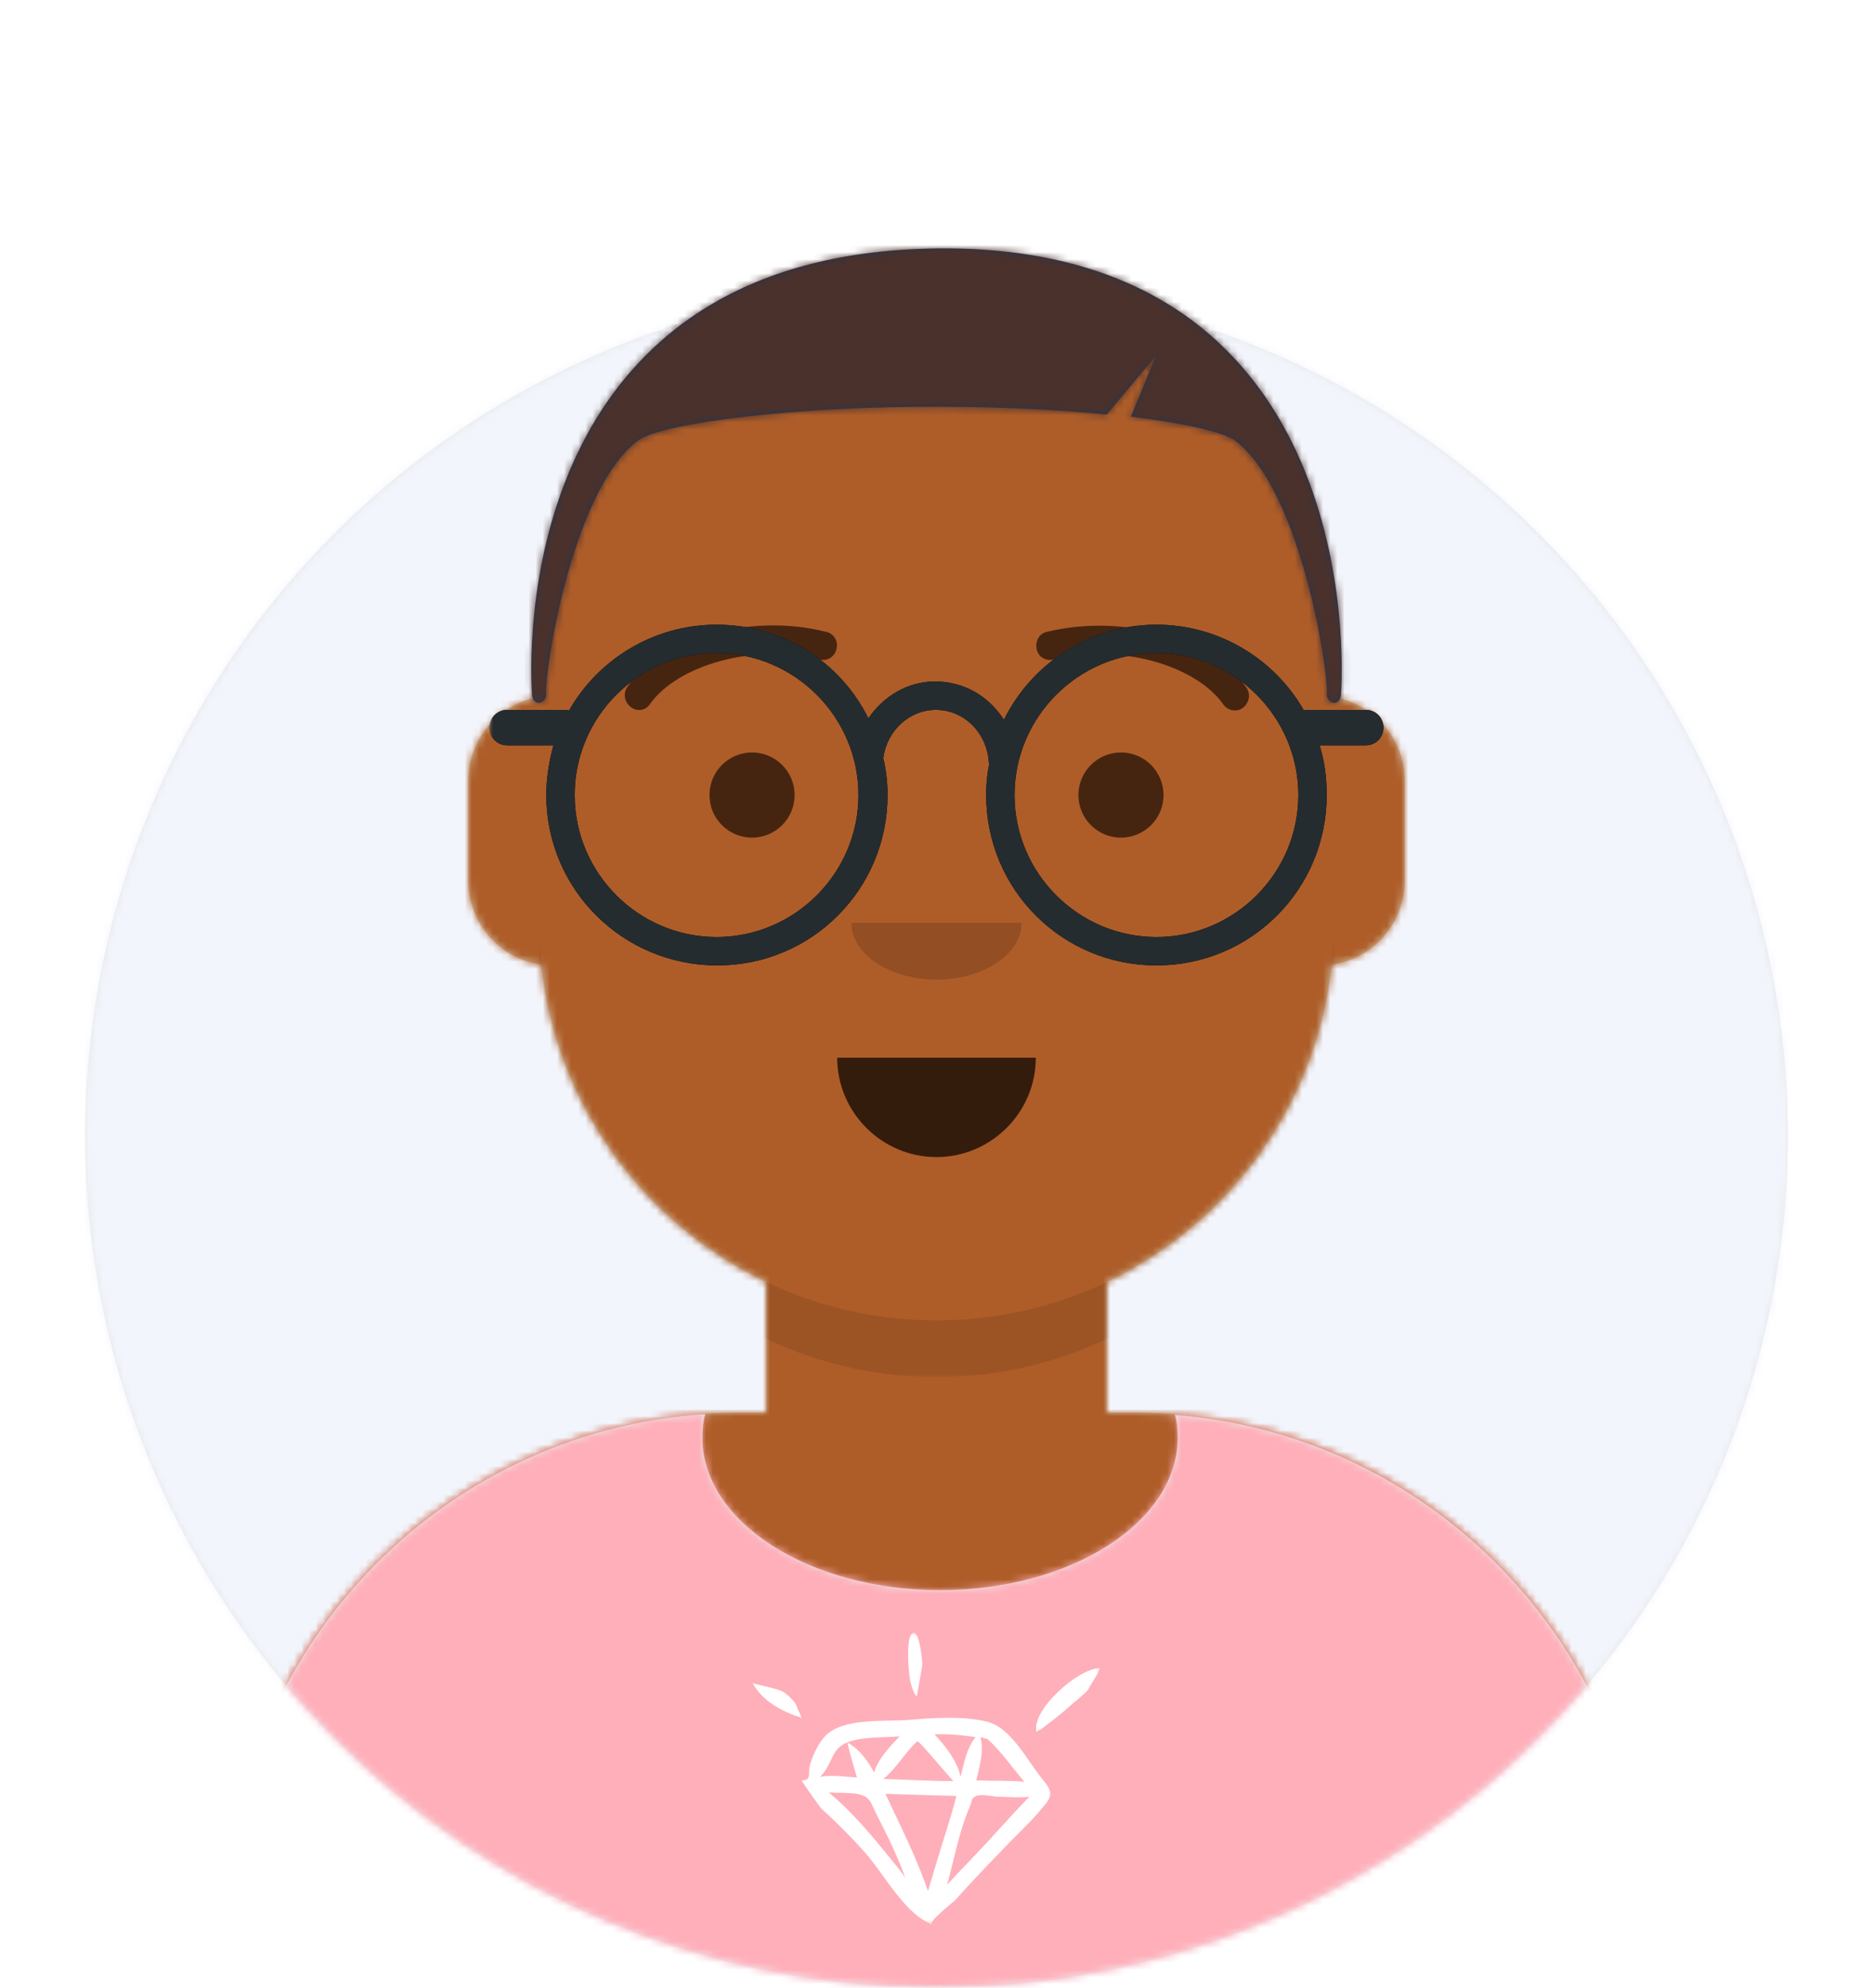 <?xml version="1.0" encoding="utf-8"?>
<!-- Generator: Adobe Illustrator 23.0.1, SVG Export Plug-In . SVG Version: 6.00 Build 0)  -->
<svg version="1.1" id="Layer_1" xmlns="http://www.w3.org/2000/svg" xmlns:xlink="http://www.w3.org/1999/xlink" x="0px" y="0px"
	 viewBox="0 0 264 280" style="enable-background:new 0 0 264 280;" xml:space="preserve">
<style type="text/css">
	.st0{fill-rule:evenodd;clip-rule:evenodd;fill:#E6E6E6;}
	.st1{filter:url(#Adobe_OpacityMaskFilter);}
	.st2{fill-rule:evenodd;clip-rule:evenodd;fill:#FFFFFF;}
	.st3{mask:url(#mask-2_1_);}
	.st4{fill-rule:evenodd;clip-rule:evenodd;fill:#F2F5FC;}
	.st5{filter:url(#Adobe_OpacityMaskFilter_1_);}
	.st6{mask:url(#mask-4_1_);}
	.st7{fill-rule:evenodd;clip-rule:evenodd;fill:#D0C6AC;}
	.st8{filter:url(#Adobe_OpacityMaskFilter_2_);}
	.st9{mask:url(#mask-6_1_);}
	.st10{fill-rule:evenodd;clip-rule:evenodd;fill:#AE5D29;}
	.st11{filter:url(#Adobe_OpacityMaskFilter_3_);}
	.st12{mask:url(#mask-6_2_);fill-rule:evenodd;clip-rule:evenodd;fill-opacity:0.1;}
	.st13{filter:url(#Adobe_OpacityMaskFilter_4_);}
	.st14{mask:url(#react-mask-597_1_);}
	.st15{fill-rule:evenodd;clip-rule:evenodd;fill:#FFAFB9;}
	.st16{filter:url(#Adobe_OpacityMaskFilter_5_);}
	.st17{mask:url(#react-mask-597_2_);}
	.st18{fill-rule:evenodd;clip-rule:evenodd;fill-opacity:0.7;}
	.st19{fill-rule:evenodd;clip-rule:evenodd;fill-opacity:0.16;}
	.st20{fill-rule:evenodd;clip-rule:evenodd;fill-opacity:0.6;}
	.st21{fill-opacity:0.6;}
	.st22{filter:url(#Adobe_OpacityMaskFilter_6_);}
	.st23{mask:url(#react-mask-802_1_);}
	.st24{fill-rule:evenodd;clip-rule:evenodd;fill:#28354B;}
	.st25{filter:url(#Adobe_OpacityMaskFilter_7_);}
	.st26{mask:url(#react-mask-803_1_);}
	.st27{fill-rule:evenodd;clip-rule:evenodd;fill:#4A312C;}
	.st28{fill-rule:evenodd;clip-rule:evenodd;}
	.st29{fill-rule:evenodd;clip-rule:evenodd;fill:#252C2F;}
</style>
<desc>Created with getavataaars.com</desc>
<g>
	<g transform="translate(-825, -1100)">
		<g transform="translate(825, 1100)">
			<g id="Circle" transform="translate(12, 40)">
				<g id="Circle-Background">
					<circle class="st0" cx="120" cy="120" r="120"/>
				</g>
				<defs>
					<filter id="Adobe_OpacityMaskFilter" filterUnits="userSpaceOnUse" x="0" y="0" width="240" height="240">
						<feColorMatrix  type="matrix" values="1 0 0 0 0  0 1 0 0 0  0 0 1 0 0  0 0 0 1 0"/>
					</filter>
				</defs>
				<mask maskUnits="userSpaceOnUse" x="0" y="0" width="240" height="240" id="mask-2_1_">
					<g class="st1">
						<circle id="path-1_1_" class="st2" cx="120" cy="120" r="120"/>
					</g>
				</mask>
				<g class="st3">
					<rect class="st4" width="240" height="240"/>
				</g>
			</g>
			<g id="Mask">
			</g>
			<defs>
				<filter id="Adobe_OpacityMaskFilter_1_" filterUnits="userSpaceOnUse" x="0" y="34" width="338" height="280">
					<feColorMatrix  type="matrix" values="1 0 0 0 0  0 1 0 0 0  0 0 1 0 0  0 0 0 1 0"/>
				</filter>
			</defs>
			<mask maskUnits="userSpaceOnUse" x="0" y="34" width="338" height="280" id="mask-4_1_">
				<g class="st5">
					<path id="path-3_1_" class="st2" d="M12,160c0,66.3,53.7,120,120,120s120-53.7,120-120h12V0H0v160H12z"/>
				</g>
			</mask>
			<g id="Avataaar" class="st6">
				<g id="Body" transform="translate(32, 36)">
					<g>
						<path class="st7" d="M124,144.6V163h4l0,0c39.8,0,72,32.2,72,72v9H0v-9c0-39.8,32.2-72,72-72l0,0h4v-18.4
							c-17.2-8.2-29.6-24.9-31.7-44.7C38.5,99.1,34,94.1,34,88V74c0-5.9,4.3-10.9,10-11.8V56l0,0c0-30.9,25.1-56,56-56l0,0l0,0
							c30.9,0,56,25.1,56,56v6.2c5.7,1,10,5.9,10,11.8v14c0,6.1-4.5,11.1-10.3,11.9C153.6,119.7,141.2,136.4,124,144.6z"/>
					</g>
					<defs>
						<filter id="Adobe_OpacityMaskFilter_2_" filterUnits="userSpaceOnUse" x="-32" y="0" width="264" height="244">
							<feColorMatrix  type="matrix" values="1 0 0 0 0  0 1 0 0 0  0 0 1 0 0  0 0 0 1 0"/>
						</filter>
					</defs>
					<mask maskUnits="userSpaceOnUse" x="-32" y="0" width="264" height="244" id="mask-6_1_">
						<g class="st8">
							<path id="path-5_1_" class="st2" d="M124,144.6V163h4l0,0c39.8,0,72,32.2,72,72v9H0v-9c0-39.8,32.2-72,72-72l0,0h4v-18.4
								c-17.2-8.2-29.6-24.9-31.7-44.7C38.5,99.1,34,94.1,34,88V74c0-5.9,4.3-10.9,10-11.8V56l0,0c0-30.9,25.1-56,56-56l0,0l0,0
								c30.9,0,56,25.1,56,56v6.2c5.7,1,10,5.9,10,11.8v14c0,6.1-4.5,11.1-10.3,11.9C153.6,119.7,141.2,136.4,124,144.6z"/>
						</g>
					</mask>
					<g class="st9">
						<g id="Color" transform="translate(-32, 0)">
							<rect class="st10" width="264" height="244"/>
						</g>
					</g>
					<defs>
						<filter id="Adobe_OpacityMaskFilter_3_" filterUnits="userSpaceOnUse" x="44" y="79" width="112" height="79">
							<feColorMatrix  type="matrix" values="1 0 0 0 0  0 1 0 0 0  0 0 1 0 0  0 0 0 1 0"/>
						</filter>
					</defs>
					<mask maskUnits="userSpaceOnUse" x="44" y="79" width="112" height="79" id="mask-6_2_">
						<g class="st11">
							<path id="path-5_2_" class="st2" d="M124,144.6V163h4l0,0c39.8,0,72,32.2,72,72v9H0v-9c0-39.8,32.2-72,72-72l0,0h4v-18.4
								c-17.2-8.2-29.6-24.9-31.7-44.7C38.5,99.1,34,94.1,34,88V74c0-5.9,4.3-10.9,10-11.8V56l0,0c0-30.9,25.1-56,56-56l0,0l0,0
								c30.9,0,56,25.1,56,56v6.2c5.7,1,10,5.9,10,11.8v14c0,6.1-4.5,11.1-10.3,11.9C153.6,119.7,141.2,136.4,124,144.6z"/>
						</g>
					</mask>
					<path id="Neck-Shadow" class="st12" d="M156,79v23c0,30.9-25.1,56-56,56s-56-25.1-56-56V79v15c0,30.9,25.1,56,56,56
						s56-25.1,56-56V79z"/>
				</g>
				<g transform="translate(0, 170)">
					<g id="Clothes">
						<path class="st0" d="M165.6,29.3c37.1,2.9,66.4,33.9,66.4,71.8v8.9H32v-8.9c0-38.2,29.8-69.5,67.4-71.9
							c-0.3,1.1-0.4,2.2-0.4,3.3C99,44.4,114,54,132.5,54S166,44.4,166,32.5C166,31.4,165.9,30.3,165.6,29.3L165.6,29.3z"/>
					</g>
					<defs>
						<filter id="Adobe_OpacityMaskFilter_4_" filterUnits="userSpaceOnUse" x="0" y="0" width="264" height="110">
							<feColorMatrix  type="matrix" values="1 0 0 0 0  0 1 0 0 0  0 0 1 0 0  0 0 0 1 0"/>
						</filter>
					</defs>
					<mask maskUnits="userSpaceOnUse" x="0" y="0" width="264" height="110" id="react-mask-597_1_">
						<g class="st13">
							<path id="react-path-596_1_" class="st2" d="M165.6,29.3c37.1,2.9,66.4,33.9,66.4,71.8v8.9H32v-8.9
								c0-38.2,29.8-69.5,67.4-71.9c-0.3,1.1-0.4,2.2-0.4,3.3C99,44.4,114,54,132.5,54S166,44.4,166,32.5
								C166,31.4,165.9,30.3,165.6,29.3L165.6,29.3z"/>
						</g>
					</mask>
					<g class="st14">
						<rect class="st15" width="264" height="110"/>
					</g>
					<defs>
						<filter id="Adobe_OpacityMaskFilter_5_" filterUnits="userSpaceOnUse" x="106" y="60" width="49" height="41">
							<feColorMatrix  type="matrix" values="1 0 0 0 0  0 1 0 0 0  0 0 1 0 0  0 0 0 1 0"/>
						</filter>
					</defs>
					<mask maskUnits="userSpaceOnUse" x="106" y="60" width="49" height="41" id="react-mask-597_2_">
						<g class="st16">
							<path id="react-path-596_2_" class="st2" d="M165.6,29.3c37.1,2.9,66.4,33.9,66.4,71.8v8.9H32v-8.9
								c0-38.2,29.8-69.5,67.4-71.9c-0.3,1.1-0.4,2.2-0.4,3.3C99,44.4,114,54,132.5,54S166,44.4,166,32.5
								C166,31.4,165.9,30.3,165.6,29.3L165.6,29.3z"/>
						</g>
					</mask>
					<g class="st17">
						<g id="Diamond" transform="translate(77, 58)">
							<g transform="translate(29, 2)">
								<path id="Fill-21" class="st2" d="M34.8,27.7c-2.4,2.7-4.9,5.2-7.3,7.8c1-3.6,1.7-7.6,3.2-11c0.4-1,0.1-1.1,0.9-1.5
									c0.6-0.3,2.1,0,2.8,0.1c1.6,0,3.2,0.2,4.7,0C37.6,24.6,36.2,26.2,34.8,27.7 M19.5,31.8c-2.7-3.3-5.4-6.6-8.7-9.3
									c1.3,0.1,2.7,0,4,0.2c1.9,0.4,1.8,1,2.8,3c1.5,2.9,2.9,5.8,4,8.8C21,33.6,20.2,32.7,19.5,31.8 M10.4,19.3
									c1-1.6,1.1-3,2.9-3.8c2.1-0.9,5.3-0.7,7.5-0.9c-1.4,1.5-3,3.1-3.6,5.1c-0.9-1.7-2-3.2-3.7-4.2c-0.2-0.1,1.2,4.6,1.3,4.9
									c-1.7-0.1-3.5-0.4-5.2-0.1C9.9,20,10.2,19.6,10.4,19.3 M26.8,14.3c1.6,0,3.2,0.2,4.7,0.4c-1.3,1.7-1.6,3.6-2.1,5.6
									c-0.5-2.3-2.2-4.4-3.7-6C26.1,14.3,26.5,14.3,26.8,14.3 M23.3,15.3c0.2-0.2,4.5,5.1,5.1,5.6c-3.3,0-6.6-0.2-9.9-0.3
									C20.4,19.1,21.5,16.9,23.3,15.3 M26,32.4c-0.4,1.3-0.8,2.7-1.2,4c-1.6-4.7-3.9-9.2-6-13.7c3.3,0.1,6.7,0.2,10,0.3
									C28,26.2,26.9,29.3,26,32.4 M33.2,15c1.3,1.1,3.1,3.4,3.7,4.2c0.1,0.1,0.1,0.2,0.2,0.2c0.2,0.3,1,1.3,1.3,1.6
									c-2.2-0.2-4.5-0.1-6.8-0.2c0.5-2.1,1.1-4,0.6-6.1C32.5,14.8,32.9,14.9,33.2,15 M40.9,20.6c-2.2-2.7-4.4-7.3-7.9-8.1
									c-3.5-0.8-7.5-0.5-11.1-0.2c-3.1,0.2-8.1-0.2-10.8,1.6c-1.4,0.9-2.4,3-2.9,4.6c-0.4,1.4,0.3,2.3-1.2,2.3
									c-0.1,0,2.5,3.7,2.8,4c2.3,2.1,4.4,4.2,6.5,6.6c2.8,3.4,5.4,8.3,9.1,9.7c-0.7-0.3,2.8-3,3.2-3.4c2.1-2.3,4.2-4.6,6.4-6.8
									c1.9-2.1,4.1-4,5.9-6.2C42.4,23,42.4,22.4,40.9,20.6"/>
								<path id="Fill-23" class="st2" d="M7,12c0,0-0.9-2-0.8-1.9c-0.5-0.7-1-1.2-1.7-1.7C3.7,7.8,0.1,7.3,0,7
									C1.5,9.7,4.2,11.1,7,12"/>
								<path id="Fill-25" class="st2" d="M22.4,7.2c0.2,0.7,0.4,1.3,0.8,1.8C23.2,9.1,24,4.8,24,4.5C24,3.8,23.6,0,22.8,0
									C21.5,0,22.1,6.5,22.4,7.2"/>
								<path id="Fill-27" class="st2" d="M49,5c-3,0-9.7,5.9-8.9,9c0,0,0.4-0.4,0.4-0.3c0,0,0,0,0.1,0c1.3-1,2.7-2,4-3.2
									c0.9-0.8,2-1.6,2.8-2.5C47.4,7.8,49.3,5,49,5"/>
							</g>
						</g>
					</g>
				</g>
				<g id="Face" transform="translate(76, 82)">
					<g transform="translate(2, 52)">
						<path id="Mouth" class="st18" d="M40,15c0,7.7,6.3,14,14,14l0,0c7.7,0,14-6.3,14-14"/>
					</g>
					<g transform="translate(28, 40)">
						<path id="Nose" class="st19" d="M16,8c0,4.4,5.4,8,12,8l0,0c6.6,0,12-3.6,12-8"/>
					</g>
					<g transform="translate(0, 8)">
						<circle id="Eye" class="st20" cx="30" cy="22" r="6"/>
						<circle class="st20" cx="82" cy="22" r="6"/>
					</g>
					<g>
						<g id="I-Browse" transform="translate(12, 6)">
							<path id="Eyebrow" class="st21" d="M3.6,11.2c3.9-5.5,14.6-8.6,23.9-6.3c1.1,0.3,2.2-0.4,2.4-1.5c0.3-1.1-0.4-2.2-1.5-2.4
								C17.7-1.7,5.3,1.9,0.4,8.8c-0.6,0.9-0.4,2.1,0.5,2.8S3,12.1,3.6,11.2z"/>
							<path class="st21" d="M84.4,11.2c-3.9-5.5-14.6-8.6-23.9-6.3c-1.1,0.3-2.2-0.4-2.4-1.5s0.4-2.2,1.5-2.4
								c10.7-2.6,23.2,0.9,28.1,7.9c0.6,0.9,0.4,2.1-0.5,2.8S85,12.1,84.4,11.2z"/>
						</g>
					</g>
				</g>
				<g id="Top">
					<defs>
						<filter id="Adobe_OpacityMaskFilter_6_" filterUnits="userSpaceOnUse" x="69" y="34" width="269" height="280">
							<feColorMatrix  type="matrix" values="1 0 0 0 0  0 1 0 0 0  0 0 1 0 0  0 0 0 1 0"/>
						</filter>
					</defs>
					<mask maskUnits="userSpaceOnUse" x="69" y="34" width="269" height="280" id="react-mask-802_1_">
						<g class="st22">
							<rect id="react-path-804_1_" class="st2" width="264" height="280"/>
						</g>
					</mask>
					<g class="st23">
						<g transform="translate(-1, 0)">
							<g id="Hair" transform="translate(75, 34)">
								<g id="Caesar">
									<path class="st24" d="M82,24.4c-7-0.7-15.4-1.1-23.7-1.1C39,23.2,19.6,25.5,16,28C6.3,35.2,2.5,62.4,3,64
										c-0.3,1.2-1.7,1.5-2,0C0.3,53.7,1,1.7,58,1s57.7,52.7,57,63c-0.3,1.5-1.7,1.2-2,0c0.5-1.6-3.3-28.8-13-36
										c-1.8-1.2-7.2-2.4-14.6-3.3L89,16L82,24.4z"/>
								</g>
								<defs>
									<filter id="Adobe_OpacityMaskFilter_7_" filterUnits="userSpaceOnUse" x="0" y="0" width="264" height="280">
										<feColorMatrix  type="matrix" values="1 0 0 0 0  0 1 0 0 0  0 0 1 0 0  0 0 0 1 0"/>
									</filter>
								</defs>
								<mask maskUnits="userSpaceOnUse" x="0" y="0" width="264" height="280" id="react-mask-803_1_">
									<g class="st25">
										<path id="react-path-805_1_" class="st2" d="M82,24.4c-7-0.7-15.4-1.1-23.7-1.1C39,23.2,19.6,25.5,16,28
											C6.3,35.2,2.5,62.4,3,64c-0.3,1.2-1.7,1.5-2,0C0.3,53.7,1,1.7,58,1s57.7,52.7,57,63c-0.3,1.5-1.7,1.2-2,0
											c0.5-1.6-3.3-28.8-13-36c-1.8-1.2-7.2-2.4-14.6-3.3L89,16L82,24.4z"/>
									</g>
								</mask>
								<g class="st26">
									<g transform="translate(0, 0) ">
										<rect class="st27" width="264" height="280"/>
									</g>
								</g>
							</g>
							<g transform="translate(62, 85)">
								<g id="Lennon-Glasses">
									<g>
										<path id="react-path-808" class="st28" d="M80.5,16.4C84.4,8.5,92.6,3,102,3c8.9,0,16.7,4.9,20.8,12.1
											c0.2-0.1,0.4-0.1,0.7-0.1h8c1.4,0,2.5,1.1,2.5,2.5s-1.1,2.5-2.5,2.5H125c0.7,2.2,1,4.6,1,7c0,13.3-10.7,24-24,24
											S78,40.3,78,27c0-1.4,0.1-2.8,0.4-4.2c-0.1-4.4-3.4-7.8-7.5-7.8c-3.7,0-6.9,2.9-7.4,6.8c0.4,1.7,0.6,3.4,0.6,5.2
											c0,13.3-10.7,24-24,24S16,40.3,16,27c0-2.4,0.4-4.8,1-7h-6.5C9.1,20,8,18.9,8,17.5S9.1,15,10.5,15l0,0h8
											c0.2,0,0.4,0,0.7,0.1C23.3,7.9,31.1,3,40,3c9.4,0,17.5,5.3,21.4,13.2c2.1-3.1,5.5-5.2,9.4-5.2
											C74.9,11,78.4,13.1,80.5,16.4z M40,47c11,0,20-9,20-20S51,7,40,7s-20,9-20,20S29,47,40,47z M102,47c11,0,20-9,20-20
											s-9-20-20-20s-20,9-20,20S91,47,102,47z"/>
									</g>
									<g>
										<path class="st29" d="M80.5,16.4C84.4,8.5,92.6,3,102,3c8.9,0,16.7,4.9,20.8,12.1c0.2-0.1,0.4-0.1,0.7-0.1h8
											c1.4,0,2.5,1.1,2.5,2.5s-1.1,2.5-2.5,2.5H125c0.7,2.2,1,4.6,1,7c0,13.3-10.7,24-24,24S78,40.3,78,27
											c0-1.4,0.1-2.8,0.4-4.2c-0.1-4.4-3.4-7.8-7.5-7.8c-3.7,0-6.9,2.9-7.4,6.8c0.4,1.7,0.6,3.4,0.6,5.2c0,13.3-10.7,24-24,24
											S16,40.3,16,27c0-2.4,0.4-4.8,1-7h-6.5C9.1,20,8,18.9,8,17.5S9.1,15,10.5,15l0,0h8c0.2,0,0.4,0,0.7,0.1
											C23.3,7.9,31.1,3,40,3c9.4,0,17.5,5.3,21.4,13.2c2.1-3.1,5.5-5.2,9.4-5.2C74.9,11,78.4,13.1,80.5,16.4z M40,47
											c11,0,20-9,20-20S51,7,40,7s-20,9-20,20S29,47,40,47z M102,47c11,0,20-9,20-20s-9-20-20-20s-20,9-20,20S91,47,102,47z"/>
									</g>
								</g>
							</g>
						</g>
					</g>
				</g>
			</g>
		</g>
	</g>
</g>
</svg>
